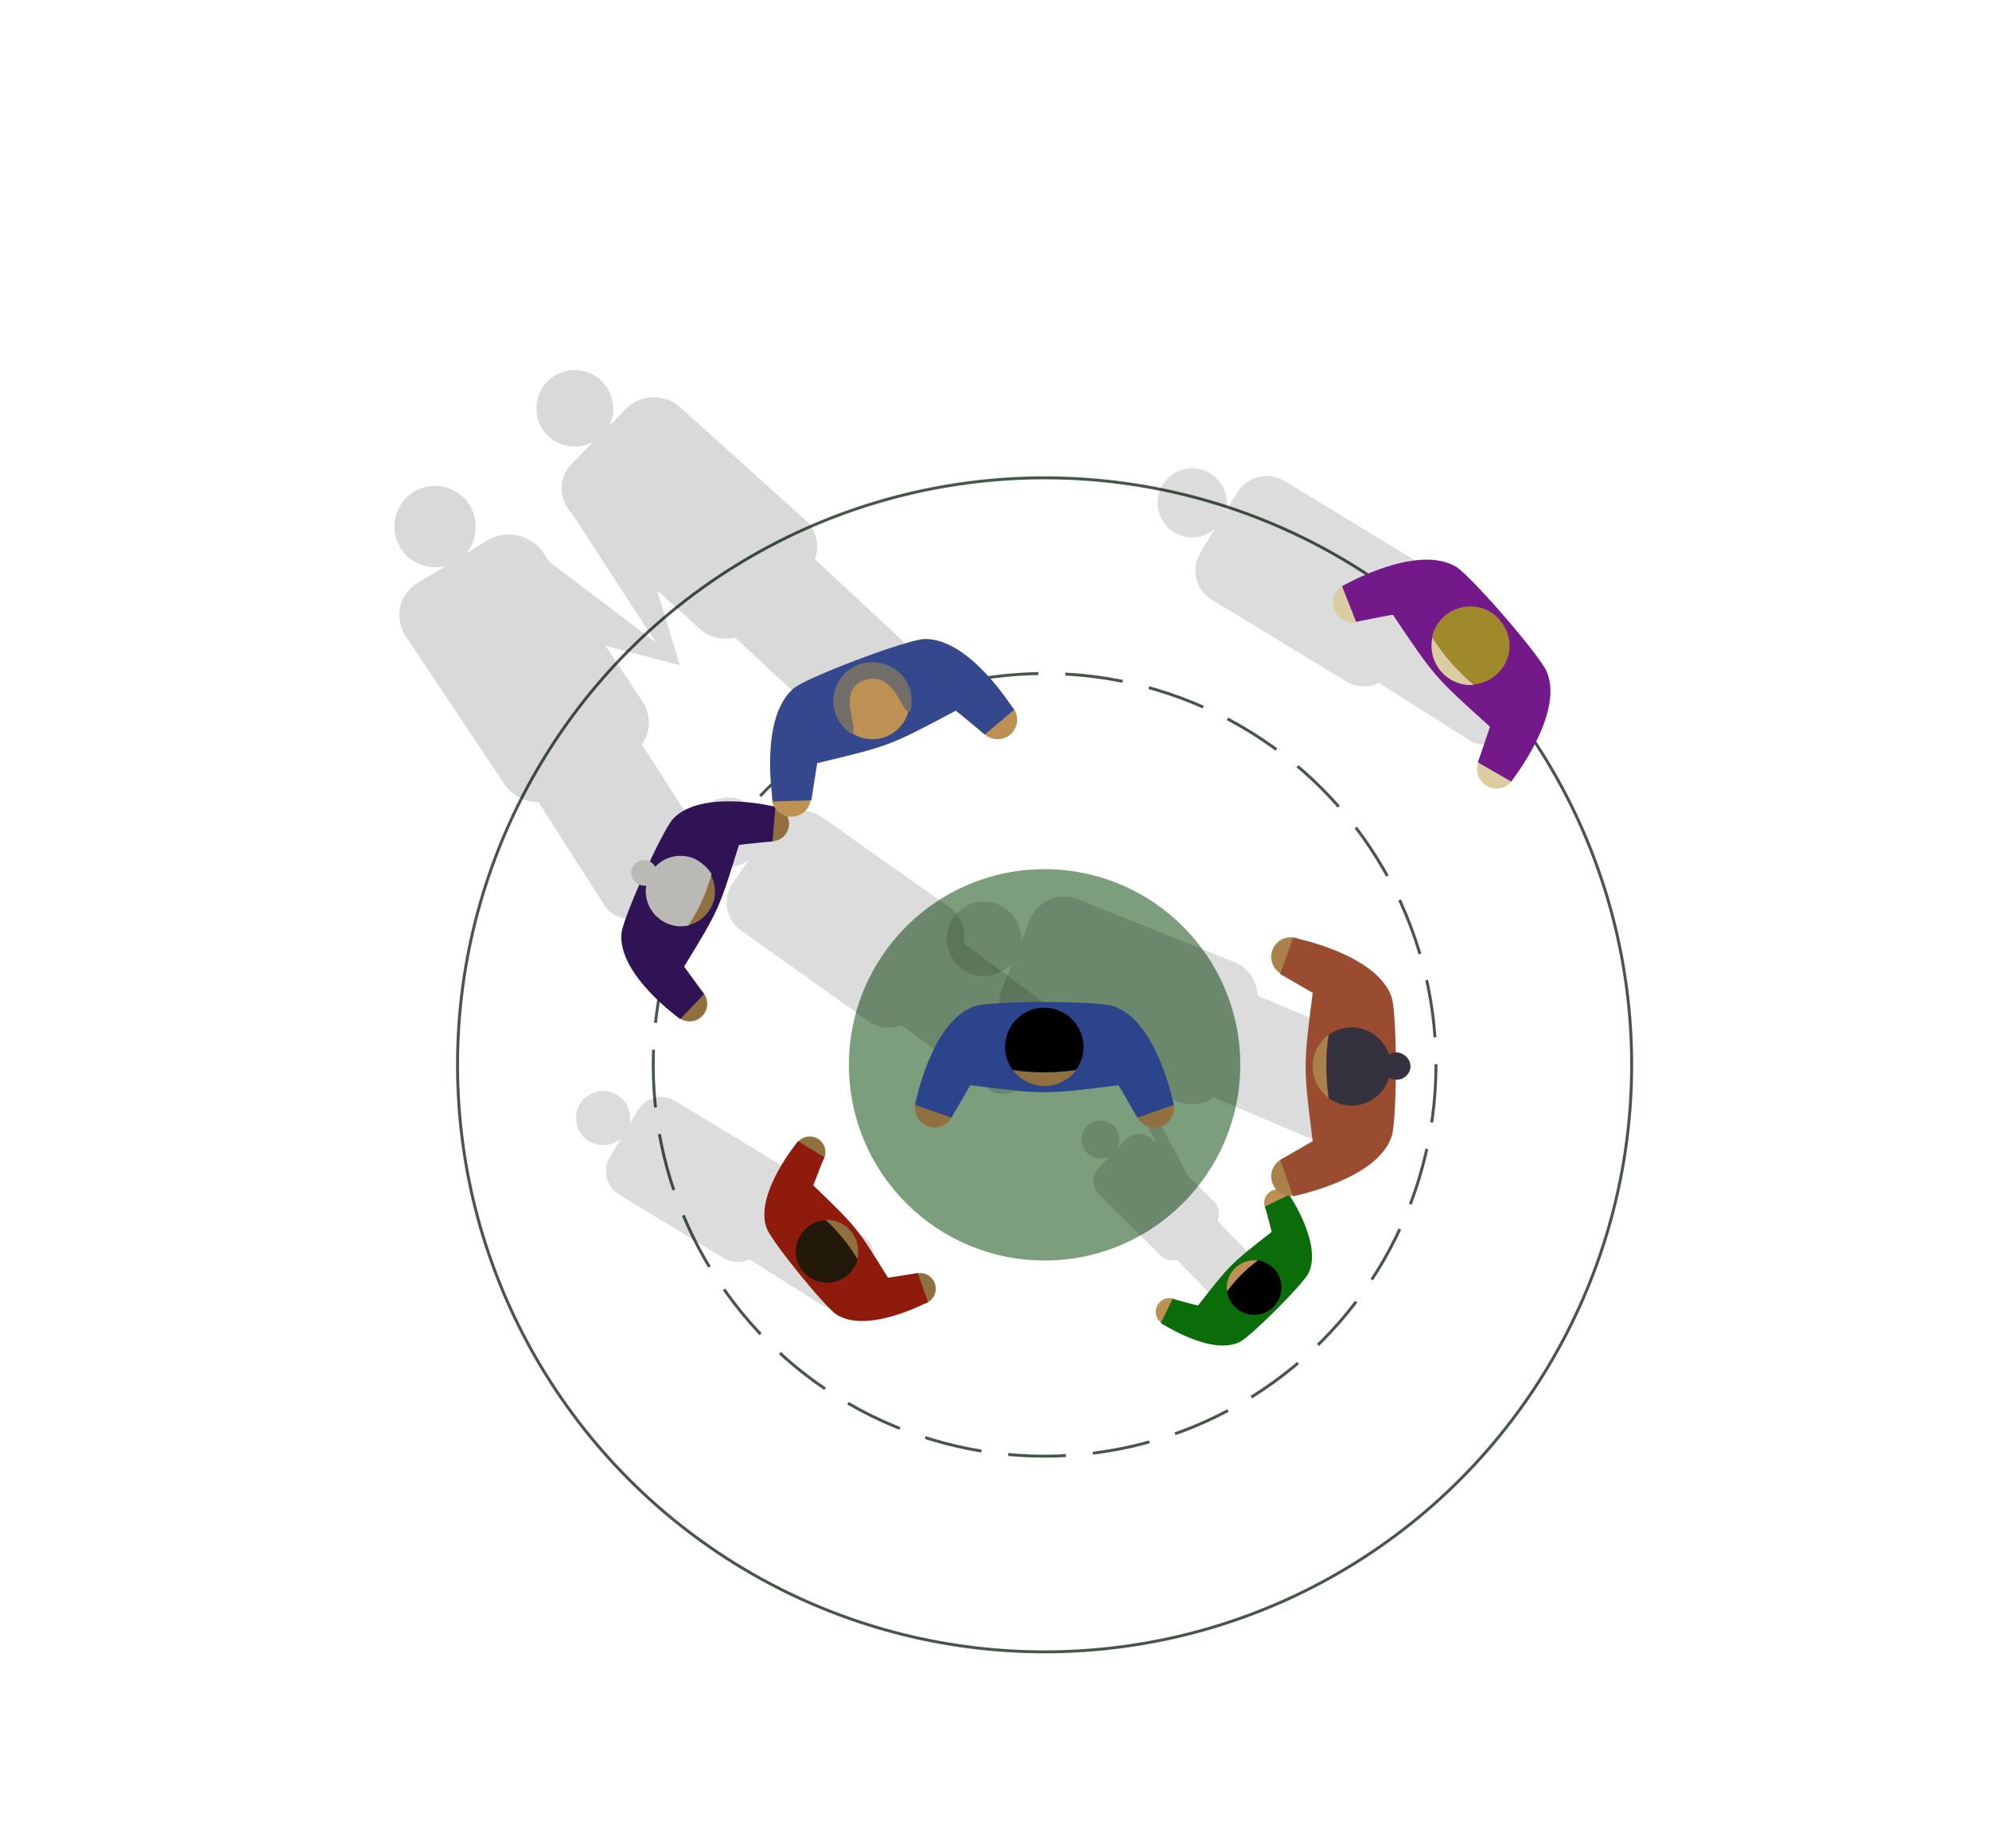 <?xml version="1.0" encoding="utf-8"?>
<!-- Generator: Adobe Illustrator 23.0.2, SVG Export Plug-In . SVG Version: 6.00 Build 0)  -->
<svg version="1.1" id="Capa_1" xmlns="http://www.w3.org/2000/svg" xmlns:xlink="http://www.w3.org/1999/xlink" x="0px" y="0px"
	 viewBox="0 0 508.2 472.2" style="enable-background:new 0 0 508.2 472.2;" xml:space="preserve">
<style type="text/css">
	.st0{fill:#7D9E7D;}
	.st1{fill:none;stroke:#475649;stroke-width:0.75;stroke-miterlimit:10;stroke-dasharray:14.77,6.89;}
	.st2{fill:none;stroke:#475649;stroke-width:0.75;stroke-miterlimit:10;}
	.st3{opacity:0.14;enable-background:new    ;}
	.st4{opacity:0.15;enable-background:new    ;}
	.st5{fill:#917040;}
	.st6{fill:#2C448C;}
	.st7{fill:#DBCDA1;}
	.st8{fill:#731989;}
	.st9{fill:#A0892A;}
	.st10{fill:#8E1B0C;}
	.st11{fill:#23190B;}
	.st12{fill:#BC9153;}
	.st13{fill:#0A6D0A;}
	.st14{fill:#A8824A;}
	.st15{fill:#994C2F;}
	.st16{fill:#35323F;}
	.st17{fill:#2F1354;}
	.st18{fill:#BAB9B6;}
	.st19{fill:#35488E;}
	.st20{fill:#726E6A;}
</style>
<title>distancia-fisica-a-sombra</title>
<g id="distancias-a">
	<circle id="intimate-space" class="st0" cx="266.9" cy="272.1" r="50"/>
	<circle id="personal-space" class="st1" cx="266.9" cy="272.1" r="100"/>
	<circle id="social-space" class="st2" cx="266.9" cy="272.1" r="150"/>
</g>
<path class="st3" d="M268.1,257.2L246.2,241c0.7-3.5-0.6-7-3.5-9.1L210,208.8c-4-2.8-9.5-1.9-12.3,2.1l-3.2,4.5
	c1.5-4.7-1.1-9.7-5.7-11.2s-9.7,1.1-11.2,5.7s1.1,9.7,5.7,11.2c2.8,0.9,5.8,0.4,8.1-1.4l-4.1,5.8c-2.8,4-1.9,9.5,2.1,12.3L222,261
	c2.4,1.7,5.6,2.1,8.4,1l22.1,16.3c2.9,2.2,7.1,1.5,9.3-1.4l7.7-10.5C271.6,263.5,271,259.4,268.1,257.2z"/>
<path class="st3" d="M389.6,167.1l-23-14.6c0.5-3.5-1.1-7-4.2-8.8l-34.2-20.8c-4.2-2.5-9.6-1.2-12.1,3l-2.9,4.7
	c1.2-4.7-1.8-9.5-6.5-10.7c-4.7-1.2-9.5,1.8-10.7,6.5c-1.2,4.7,1.8,9.5,6.5,10.7c1.7,0.4,3.5,0.3,5.1-0.3c1-0.4,2-0.9,2.8-1.7
	l-3.7,6.1c-2.5,4.2-1.2,9.6,3,12.1l34.2,20.8c2.6,1.6,5.7,1.7,8.4,0.4l23.2,14.7c3.1,2,7.2,1.1,9.2-2l7-11
	C393.7,173.2,392.7,169.1,389.6,167.1C389.6,167.1,389.6,167.1,389.6,167.1z"/>
<path class="st3" d="M220.6,315.9l-18-11.4c0.4-2.7-0.9-5.4-3.3-6.9l-26.8-16.3c-3.3-1.9-7.5-0.9-9.5,2.3l-2.2,3.7
	c0.3-1.3,0.3-2.7-0.2-4c-1.3-3.6-5.3-5.4-8.9-4.1c-3.6,1.3-5.4,5.3-4.1,8.9s5.3,5.4,8.9,4.1c0.8-0.3,1.5-0.7,2.2-1.3l-2.9,4.8
	c-1.9,3.3-0.9,7.5,2.3,9.5l26.8,16.3c2,1.2,4.5,1.3,6.6,0.3l18.2,11.5c2.4,1.5,5.6,0.8,7.2-1.6l5.5-8.6
	C223.8,320.7,223.1,317.5,220.6,315.9C220.7,315.9,220.7,315.9,220.6,315.9z"/>
<path class="st4" d="M229.7,162.9l-21.5-20c1.3-3.5,0.4-7.5-2.4-10L173.7,104c-4-3.5-10.1-3.3-13.8,0.5l-4.2,4.3
	c0.8-1.7,1.2-3.5,0.9-5.4c-0.5-5.4-5.3-9.3-10.7-8.8c-5.4,0.5-9.3,5.3-8.8,10.7c0.5,5.4,5.3,9.3,10.7,8.8c0.1,0,0.3,0,0.4-0.1
	c1.2-0.2,2.3-0.5,3.4-1.1l-5.4,5.5c-3.6,3.6-3.6,9.3,0,12.9c0,0,0,0,0,0l21.3,32.8l-27.1-20.5l-1.6-2.4c-3.2-4.6-9.5-6-14.3-3.1
	l-5.4,3.3c1.3-1.5,2.1-3.3,2.3-5.2c0.9-5.7-2.9-11-8.6-11.9c-5.7-0.9-11,2.9-11.9,8.6c-0.9,5.7,2.9,11,8.6,11.9
	c0.2,0,0.3,0.1,0.5,0.1c1.3,0.1,2.5,0.1,3.8-0.2l-7,4.2c-4.6,2.6-6.1,8.5-3.5,13.1c0.1,0.2,0.2,0.4,0.3,0.5l25.3,37.9
	c2,2.9,5.2,4.6,8.7,4.6l16.8,26.3c2.3,3.5,7,4.6,10.7,2.6l13-7.4c3.5-1.9,4.7-6.3,2.8-9.8c-0.1-0.1-0.2-0.3-0.2-0.4l-16.7-26.1
	c2.3-3.2,2.4-7.6,0.2-10.9l-9.5-14.3l19,5l-5.8-19.1l10.9,9.8c2.5,2.2,5.8,3,9,2.2l21.7,20.2c3,2.7,7.5,2.6,10.4-0.2l10.1-9.9
	c2.7-2.6,2.9-6.9,0.2-9.7C229.9,163.1,229.8,163,229.7,162.9z"/>
<path class="st3" d="M348.2,265.8l-26.9-11.4c-0.1-3.8-2.4-7.2-6-8.6l-39.9-16c-4.9-1.9-10.4,0.4-12.3,5.3l-2.2,5.5
	c0.4-5.2-3.5-9.8-8.8-10.2c-5.2-0.4-9.8,3.5-10.2,8.8c-0.4,5.2,3.5,9.8,8.8,10.2c1.9,0.1,3.7-0.3,5.4-1.2c1-0.6,1.9-1.3,2.6-2.2
	l-2.8,7.1c-1.9,4.9,0.4,10.4,5.3,12.3l25.7,10.3l8.6,16.5l-1-1c-1.9-1.9-5-1.9-6.9,0l-2.1,2.2c0.4-0.9,0.6-1.8,0.5-2.8
	c-0.3-2.7-2.7-4.6-5.4-4.2c-2.7,0.3-4.6,2.7-4.2,5.4c0.3,2.7,2.7,4.6,5.4,4.2c0.6-0.1,1.2-0.2,1.7-0.5l-2.7,2.8
	c-1.9,1.9-1.9,5,0,6.9l15.6,15.5c1.2,1.2,2.8,1.6,4.4,1.3l10.5,10.8c1.4,1.4,3.7,1.5,5.1,0.1l5.1-5c1.4-1.4,1.5-3.7,0.1-5.1
	L311.1,312c0.7-1.8,0.3-3.9-1.1-5.2l-6.5-6.4l-12-22.7l9.5,3.8c3,1.2,6.4,0.8,9-1.1l27.1,11.5c3.6,1.5,7.8-0.2,9.3-3.8l5.5-12.9
	C353.5,271.5,351.8,267.4,348.2,265.8z"/>
<g id="personas-a">
	<g id="padre">
		<circle class="st5" cx="238.8" cy="283.1" r="5"/>
		<circle class="st5" cx="295" cy="283.1" r="5"/>
		<path class="st6" d="M284.5,257.1c-4.5-1.4-30.9-1.4-35.4,0c-11.2,3.7-15.3,25.2-15.3,25.2l9.3,3.3l4.8-8.3
			c18.9,2.4,18.9,2.4,37.9,0c0.7,1.2,4.8,8.3,4.8,8.3l9.3-3.3C299.9,282.4,295.8,260.9,284.5,257.1z"/>
		<path class="st5" d="M258.8,273.4c1.9,2.6,4.9,4.1,8.1,4.1c3.2,0,6.2-1.5,8.1-4.1C269.6,274.2,264.1,274.2,258.8,273.4z"/>
		<path d="M266.8,257.5c-5.5,0-10,4.5-10,10c0,2.1,0.7,4.2,1.9,5.9c2.7,0.4,5.4,0.6,8.1,0.6c2.7,0,5.4-0.2,8.1-0.6
			c3.3-4.5,2.3-10.7-2.2-14C271,258.2,268.9,257.5,266.8,257.5z"/>
	</g>
	<g id="colega">
		<circle class="st7" cx="345.6" cy="154" r="5"/>
		<circle class="st7" cx="382.4" cy="196.5" r="5"/>
		<path class="st8" d="M395.2,171.6c-1.9-4.3-19.2-24.3-23.2-26.8c-10.2-6-29.1,5-29.1,5l3.6,9.1c0,0,9.4-1.9,9.4-1.8
			c10.6,15.8,10.6,15.8,24.8,28.6c-0.4,1.3-3.1,9.1-3.1,9.1l8.5,4.9C386.1,199.7,399.8,182.5,395.2,171.6z"/>
		<path class="st7" d="M366,162.8c-1.2,5.4,2.1,10.7,7.5,12c1,0.2,2.1,0.3,3.1,0.2c-2.1-1.7-4-3.7-5.8-5.7
			C369,167.3,367.4,165.1,366,162.8z"/>
		<path class="st9" d="M383.2,158.4c-3.6-4.2-9.9-4.6-14.1-1c-1.6,1.4-2.7,3.2-3.2,5.3c1.4,2.3,3,4.5,4.8,6.5c1.8,2.1,3.7,4,5.8,5.7
			c2.1-0.2,4.1-1,5.7-2.4c4.2-3.5,4.7-9.8,1.1-13.9C383.3,158.5,383.3,158.5,383.2,158.4z"/>
	</g>
	<g id="hijo-mayor">
		<circle class="st5" cx="235.1" cy="329.3" r="4"/>
		<circle class="st5" cx="206.9" cy="294.4" r="4"/>
		<path class="st10" d="M195.9,313.9c1.4,3.5,14.7,19.9,17.8,22c8,5.1,23.4-3.2,23.4-3.2l-2.6-7.4l-7.6,1.2
			c-8-12.9-8-12.9-19.1-23.6c0.4-1.1,2.8-7.2,2.8-7.2l-6.7-4.1C203.9,291.7,192.6,305.1,195.9,313.9z"/>
		<path class="st5" d="M219,321.8c0.7-2.5,0.1-5.1-1.5-7.1c-1.6-2-4-3.1-6.6-3c1.6,1.4,3.1,3,4.4,4.7
			C216.7,318.1,217.9,319.9,219,321.8z"/>
		<path class="st11" d="M205.1,324.8c2.8,3.4,7.8,4,11.3,1.2c1.3-1.1,2.3-2.5,2.7-4.2c-1.1-1.9-2.3-3.6-3.7-5.3
			c-1.4-1.7-2.8-3.2-4.4-4.7c-4.4,0.2-7.8,3.9-7.7,8.3C203.4,321.9,204,323.5,205.1,324.8L205.1,324.8z"/>
	</g>
	<g id="mama-hijo-menor">
		<g id="mama-hijo-menor-2">
			<circle class="st12" cx="326.5" cy="307.4" r="3.5"/>
			<circle class="st12" cx="298.8" cy="335.2" r="3.5"/>
			<path class="st13" d="M316.8,342.9c2.9-1.5,16-14.6,17.5-17.5c3.7-7.4-4.9-20.1-4.9-20.1l-6.2,3c0,0,1.8,6.5,1.7,6.5
				c-10.5,8.2-10.5,8.2-18.8,18.8c-1-0.2-6.5-1.7-6.5-1.7l-3,6.2C296.6,338,309.4,346.6,316.8,342.9z"/>
			<path class="st12" d="M321.5,322.1c-2.2-0.3-4.4,0.4-6,2c-1.6,1.6-2.3,3.8-2,6C315.7,327.1,318.4,324.4,321.5,322.1z"/>
			<path d="M325.4,333.9c2.7-2.7,2.7-7.2,0-9.9c-1.1-1-2.4-1.7-3.9-2c-3.1,2.3-5.7,4.9-8,8c0.2,1.5,0.9,2.8,2,3.9
				c2.6,2.7,7,2.8,9.7,0.2C325.2,334.1,325.3,334,325.4,333.9z"/>
			<circle class="st14" cx="329.8" cy="244.5" r="5"/>
			<circle class="st14" cx="329.8" cy="300.6" r="5"/>
			<path class="st15" d="M355.6,290.3c1.4-4.5,1.4-30.9,0-35.4c-3.7-11.2-25.2-15.3-25.2-15.3l-3.3,9.3l8.3,4.8
				c-2.4,18.9-2.4,18.9,0,37.9l-8.3,4.8l3.3,9.3C330.5,305.6,352,301.5,355.6,290.3z"/>
			<path class="st14" d="M339.5,264.4c-2.6,1.9-4.1,4.9-4.1,8.1c0,3.2,1.5,6.2,4.1,8.1c-0.4-2.7-0.6-5.4-0.6-8.1
				C338.8,269.8,339,267.1,339.5,264.4z"/>
		</g>
		<path class="st16" d="M356.8,268.9c-0.7,0-1.4,0.2-1.9,0.6c-1.3-4.1-5.2-6.9-9.5-7c-2.1,0-4.2,0.7-5.9,1.9
			c-0.4,2.7-0.6,5.4-0.6,8.1c0,2.7,0.2,5.4,0.6,8.1c4.5,3.3,10.8,2.2,14-2.3c0.6-0.9,1.1-1.9,1.5-2.9c0.6,0.3,1.2,0.5,1.9,0.5
			c1.9,0,3.5-1.6,3.5-3.5C360.3,270.5,358.7,269,356.8,268.9z"/>
	</g>
	<g id="abuelos">
		<circle class="st5" cx="176.2" cy="256.5" r="4.5"/>
		<circle class="st5" cx="197.1" cy="210.5" r="4.5"/>
		<path class="st17" d="M171.9,209.3c-2.8,3.2-12.6,24.9-13.1,29.1c-1.1,10.6,15,22,15,22l6.1-6.4l-5.1-7c8.9-14.6,8.9-14.6,14-31.1
			c1.2-0.2,8.6-0.9,8.6-0.9l0.7-8.8C198.2,206.1,179.1,201.5,171.9,209.3z"/>
		<path class="st5" d="M175.6,236.5c2.8-0.6,5.1-2.5,6.3-5.1c1.2-2.6,1-5.6-0.4-8.1c-0.6,2.3-1.4,4.6-2.4,6.8
			C178.2,232.4,177,234.5,175.6,236.5z"/>
		<path class="st18" d="M177.6,219.5c-3.5-1.6-7.6-0.8-10.2,2c-0.8-1.6-2.8-2.2-4.4-1.3c-1.5,0.8-2.1,2.5-1.5,4
			c0.6,1.4,2.1,2.3,3.6,2.1c-0.8,4.9,2.6,9.5,7.5,10.3c1.1,0.2,2.2,0.1,3.3-0.1c1.3-2,2.5-4.2,3.5-6.4c1-2.2,1.8-4.5,2.4-6.8
			C180.8,221.7,179.3,220.4,177.6,219.5z"/>
		<circle class="st12" cx="202.2" cy="203.7" r="5"/>
		<circle class="st12" cx="254.9" cy="183.9" r="5"/>
		<path class="st19" d="M236,163.3c-4.7,0.3-29.4,9.6-33.1,12.5c-9.1,7.5-5.4,29-5.4,29l9.8-0.3l1.5-9.5
			c18.5-4.4,18.5-4.4,35.4-13.4c1.1,0.8,7.4,6.1,7.4,6.1l7.5-6.3C259.1,181.5,247.8,162.8,236,163.3z"/>
		<g id="cabeza">
			<circle id="pelao" class="st12" cx="222.9" cy="179.4" r="9.5"/>
			<path id="pelaes" class="st20" d="M219.4,169.8c-5.2,2-7.8,7.7-5.8,12.9c0,0,0,0,0,0c0.8,2,2.1,3.7,3.9,4.8
				c2.6-0.6-4.4-11.2,3.6-13.8c8-2.2,9.2,9.4,11.5,8c0.5-2,0.4-4.2-0.3-6.2C230.2,170.5,224.6,168,219.4,169.8z"/>
		</g>
	</g>
</g>
</svg>
